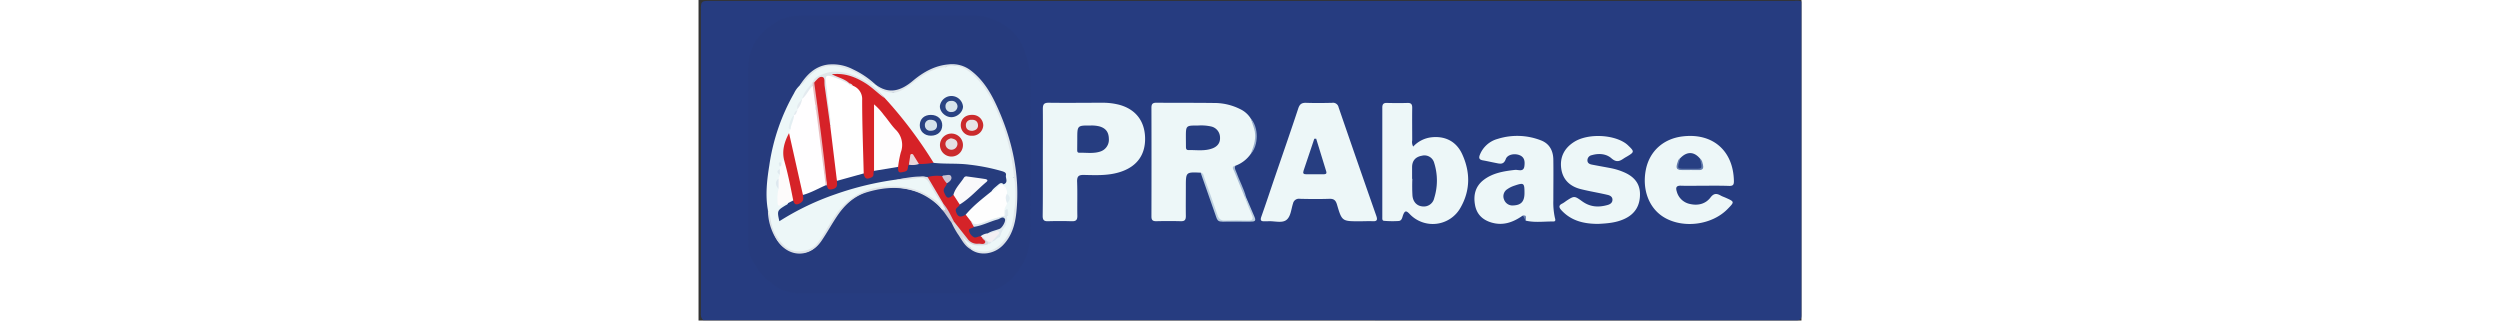 <?xml version="1.0" encoding="UTF-8" standalone="no"?>
<svg
   viewBox="0 0 468 136"
   height="60"
   width="100%"
   version="1.1"
   id="svg134"
   xmlns="http://www.w3.org/2000/svg"
   xmlns:svg="http://www.w3.org/2000/svg">
  <rect x="0" y="0" width="468" height="136" fill="#333333" stroke="none"/>
  <defs
     id="defs4">
    <style
       id="style2">.cls-2{fill:#fff}.cls-4{fill:#edf7f8}.cls-9{fill:#dfe6ea}.cls-10{fill:#dde2e7}.cls-13{fill:#263d80}.cls-25{fill:#cb2b2d}.cls-27{fill:#e4ebf0}.cls-34{fill:#dfe9ef}.cls-42{fill:#e1ebf0}</style>
  </defs>
  <path
     d="M535 78.42v133c0 1.86-.42 2.28-2.29 2.28q-231.83-.08-463.66-.05c-1.27-1.07-1-2.55-1-3.94V82.19c0-3.93.11-4 4.07-4h459.93a6.16 6.16 0 0 1 2.95.23z"
     transform="translate(-67.04 -77.8)"
     style="fill:#263c80"
     id="path6" />
  <path
     d="M147.71 202.26h-36.45c-3.85 0-7.72-.42-10.93-2.66s-6.39-4.65-8.57-8.27c-1.42-2.35-3-4.47-3.34-7.23a52.41 52.41 0 0 1-.34-6.14v-65.64c0-4.67-.2-9.28 1.58-13.79 2-5 5.68-8.33 10.08-11.17 3.74-2.41 7.79-3 12.08-3h71.4a24.37 24.37 0 0 1 13.67 4.18c7.11 4.56 9.11 11.31 10.57 18.7.82 4.11.45 8.25.46 12.38q.08 27.48 0 54.95c0 5.15-.66 10.28-3.15 14.84-4.2 7.67-10.51 12.62-19.59 12.77-12.5.23-24.99.08-37.47.08z"
     transform="translate(-67.04 -77.8)"
     style="fill:#263b7d"
     id="path8" />
  <path
     class="cls-4"
     d="M301.33 143.15a13.57 13.57 0 0 1-6.42 4.95c-1.51.86-.39 1.85-.07 2.71 1.4 3.65 3.12 7.17 4.35 10.89 1 2.46 2.07 4.85 3 7.31.88 2.29.69 2.64-1.68 2.65-3.48 0-7-.07-10.45 0a2.77 2.77 0 0 1-3.08-2.18c-2-5.59-3.82-11.23-5.94-16.78-.22-.58-.17-1.35-.94-1.63-6.28-.29-6.28-.29-6.28 6 0 4.14-.06 8.28 0 12.42 0 1.61-.49 2.21-2.13 2.17-3.49-.09-7-.08-10.47 0-1.52 0-2-.53-2-2q.06-23.1 0-46.18c0-1.69.65-2.11 2.21-2.09 8.06.07 16.12 0 24.18.11a24.45 24.45 0 0 1 11.3 2.62 10.66 10.66 0 0 1 4.41 3.9c2.9 5.07 3.16 10.1.01 15.13zM213.14 146.57c0-7.53.06-15.07 0-22.6 0-1.92.53-2.6 2.53-2.57 7.48.1 15 0 22.44 0a28.07 28.07 0 0 1 7.41.85c6.88 1.85 10.78 6.76 11 13.87s-3.23 12.13-10.1 14.5c-5.16 1.78-10.5 1.53-15.8 1.41-2.26-.05-3 .53-2.94 2.87.19 4.8 0 9.6.1 14.4.05 1.92-.65 2.43-2.45 2.37-3.32-.1-6.65-.11-10 0-1.79.06-2.27-.62-2.26-2.31.11-7.56.07-15.17.07-22.79zM347.46 171.69c-7.35 0-7.42 0-9.51-7.09-.54-1.84-1.35-2.51-3.28-2.44-4.16.14-8.32.1-12.48 0a2.54 2.54 0 0 0-2.9 2c-.8 2.42-.93 5.56-2.85 7s-5.15.33-7.79.52h-1.5c-1.58.1-1.8-.55-1.3-1.95 2-5.63 3.86-11.3 5.79-16.94 3.31-9.65 6.67-19.28 9.88-29 .61-1.84 1.5-2.43 3.38-2.36 3.65.13 7.32.09 11 0a2.39 2.39 0 0 1 2.72 1.87q7.92 23.05 16 46.06c.6 1.71.37 2.43-1.61 2.3-1.88-.07-3.71.03-5.55.03zM370.29 140a12.45 12.45 0 0 1 7.51-3.91c5.91-.74 10.75 1.64 13.26 7.09 3.5 7.6 3.52 15.34-.66 22.68a13.48 13.48 0 0 1-21.68 2.68c-1.33-1.36-1.94-1.46-2.68.39-.4 1-.49 2.54-1.92 2.64a41.53 41.53 0 0 1-6.21-.07c-.86-.06-.73-1-.73-1.63v-46.46c0-1.61.72-2 2.12-1.93 2.83.06 5.66.1 8.48 0 1.69-.07 2.12.61 2.09 2.18-.07 4.55 0 9.11 0 13.66a3.93 3.93 0 0 0 .42 2.68zM494 156.6c-3.33 0-6.66.11-10 0-2.16-.1-2.39.83-1.86 2.53a7.28 7.28 0 0 0 5.52 5.21c3.41.8 6.64.06 8.78-2.74 1.45-1.89 2.66-1.76 4.37-.8.64.37 1.37.59 2.05.9 3.84 1.72 3.84 1.72.78 4.84-6.62 6.72-18.63 8.32-26.76 3.57-6.51-3.8-9.59-11.84-7.85-20.42 1.58-7.74 7.4-13 15.47-14 12.87-1.61 21.67 6.06 21.87 19 0 1.52-.4 2-1.93 2-3.44-.14-6.93-.09-10.44-.09zM416.6 169.39c-4 2.79-8.25 4.28-13.11 2.83-3.71-1.1-6.22-3.44-6.95-7.36-.78-4.21.08-7.94 3.61-10.69 3.9-3 8.57-3.73 13.32-4.28 1.39-.16 3.64 1.07 4-1.57.25-1.92.15-3.88-2.18-4.73-2.13-.78-5-.21-5.71 1.69-.92 2.56-2.5 2-4.31 1.65s-3.57-.76-5.37-1.08c-1.49-.26-1.92-.89-1.32-2.38a11.31 11.31 0 0 1 7.54-6.73 27.66 27.66 0 0 1 18.33.6c3.7 1.4 5.25 4.45 5.3 8.23.08 5.79 0 11.59 0 17.38a30.21 30.21 0 0 0 .64 7.16c.17.7.57 1.68-.64 1.67-3.87-.05-7.77.55-11.62-.34-.62-.58.32-2.37-1.53-2.05zM448.81 172.8c-5.94 0-11.24-1.2-15.41-5.56-1.18-1.23-1.71-2.25.29-3.14a11.12 11.12 0 0 0 1.46-1c3.53-2.29 3.51-2.26 6.91.17s6.94 2.58 10.71 1.51c1.06-.29 2.05-.91 2.07-2.2s-1-1.85-2.11-2.1c-2.5-.59-5-1.05-7.55-1.58-1.3-.27-2.6-.55-3.89-.88-4.55-1.18-7.52-4-8.18-8.66-.68-4.9 1.32-8.75 5.52-11.38 5.72-3.59 16.45-3.21 21.9.72a10.63 10.63 0 0 1 1.15 1c2.46 2.35 2.42 2.65-.44 4.37-.49.3-1 .55-1.5.89-1.78 1.23-3.16 1.93-5.35 0s-5.33-2.2-8.32-1.32a2.23 2.23 0 0 0-1.85 2.08c-.06 1.26.83 1.72 1.88 1.93 2.69.52 5.4 1 8.09 1.51a27.12 27.12 0 0 1 6.15 2c3.86 1.83 6.21 4.69 6.18 9.11 0 4.61-1.95 8.13-6.22 10.23-3.69 1.83-7.67 2.11-11.49 2.3z"
     transform="translate(-67.04 -77.8)"
     id="path10" />
  <path
     d="M280.11 151.11c1.34.18 1.27 1.4 1.59 2.26 1.88 5.2 3.76 10.41 5.53 15.65.56 1.66 1.39 2.4 3.21 2.33 3.24-.12 6.48-.1 9.71 0 2.15.06 2.41-.73 1.6-2.52-1.07-2.41-2-4.9-2.95-7.35q.26-.48.57 0c1.21 2.81 2.39 5.63 3.62 8.43.54 1.21.36 1.9-1.12 1.9h-13c-1.57 0-1.87-1-2.26-2.17q-3.21-9.29-6.5-18.53z"
     transform="translate(-67.04 -77.8)"
     style="fill:#bdd0e0"
     id="path12" />
  <path
     d="M301.33 143.15c1.39-3.53 2.64-7.08 1.4-10.94-.45-1.39-.92-2.77-1.38-4.16 3.42 3.74 3.41 11.46-.02 15.1z"
     transform="translate(-67.04 -77.8)"
     style="fill:#99aecd"
     id="path14" />
  <path
     d="M299.37 161.44h-.57c-1.5-3.65-3-7.28-4.48-10.95-.34-.86-1.36-2.05.59-2.42-.66 1 0 1.88.33 2.78 1.27 3.59 3.17 6.91 4.13 10.59z"
     transform="translate(-67.04 -77.8)"
     style="fill:#a9bdd6"
     id="path16" />
  <path
     d="M416.6 169.39c2.39-.74 1.21 1.24 1.56 2.05-.83-.44-.53-1.75-1.56-2.05z"
     transform="translate(-67.04 -77.8)"
     style="fill:#6c83b2"
     id="path18" />
  <path
     class="cls-4"
     d="M96.48 167c-1.15-6.38-.41-12.72.59-19a86.78 86.78 0 0 1 10.5-30.62 10.4 10.4 0 0 1 2.3-3.2c2.06-1.88 3.52-4.25 5.81-6 4.12-3.1 8.43-3.25 13.11-2 4 1.09 7.33 3.3 10.62 5.68a13.31 13.31 0 0 0 2.67 1.77c2.17 2.36 5.17 2.82 8.08 3.51-.62 3.06 1.07 5 3.13 6.93s3.4 4.05 5.38 5.93c.58-.52.35-1.23.48-1.82.55-2.59 1.93-3.88 4.5-3.61 2.07.22 2.7-.42 3-2.44a7.66 7.66 0 0 1 12.2-4.78 5.7 5.7 0 0 1 2.08 4.34c.26 2.57.62 2.87 3.27 3 3.5.13 4.75 1.25 5.3 4.64a14.28 14.28 0 0 1 .07 4 4.2 4.2 0 0 1-4.53 4c-3.72 0-3.75 0-4.07 3.48a3.43 3.43 0 0 1-2.82 3.33 8.12 8.12 0 0 1-2.93.4c6.7-.51 13.14 1.32 19.67 2.27 3.11.46 3.19.57 2.53-2.55-2.41-11.29-6.35-21.94-13.93-30.89-2.63-3.09-5.67-5.87-10.12-6.2a1.9 1.9 0 0 1-1.49-.81c1-1.54 2.66-.89 3.94-.84 4.1.16 7.07 2.62 9.68 5.49 6.26 6.84 9.56 15.21 12.31 23.85a109.49 109.49 0 0 1 3.52 15.94 4 4 0 0 1-.11 2.19 2.34 2.34 0 0 0-2 2.76c.07 1-.27 2.19-1.8 2.13a1.93 1.93 0 0 1-1.34-1.36 1.71 1.71 0 0 1 0-.81c.58-3.54.31-4-3-4.88a79.72 79.72 0 0 0-20.56-2.72 18.76 18.76 0 0 1-5.18-.27 6 6 0 0 1-2.66-2.52c-5.53-8.27-11.12-16.48-18.16-23.6a9 9 0 0 1-1.42-2 28.64 28.64 0 0 0-16.5-10.18 14.43 14.43 0 0 0-11.09 1.92 3.2 3.2 0 0 0-1.35 1.4c-1.46 2.27-3.4 4.21-4.41 6.77a3.33 3.33 0 0 1-.27.61c-.82 1.27-1.87 2.43-2 4.06a2.36 2.36 0 0 1-.2.62 8.44 8.44 0 0 0-1.19 1.92 3 3 0 0 1-.36.56c-.9 1.69-1.94 3.34-1.36 5.4a4 4 0 0 1-.33 1.77c-1.2 3.12-2.53 6.2-2 9.68a3.25 3.25 0 0 1-.15 1.69c-.58.74-.65 1.84-1.59 2.33-.48-.08-.5.15-.33.51a2 2 0 0 1-.08.92 2.49 2.49 0 0 0 0 2.49 3 3 0 0 1-.42 1.66c-1.24 1.45-.64 2.88 0 4.31a6.2 6.2 0 0 1 0 1.72c-.07 1.15-.39 2.39.1 3.42.65 1.38 1.94-.21 2.88.32a2.49 2.49 0 0 1 .6.42c.17 1.23-.76 1.78-1.56 2.32a3 3 0 0 0-1.35 3.71 89.46 89.46 0 0 1 11.37-6.14c11.41-5.49 23.5-8.69 36-10.71a6.27 6.27 0 0 1 1.5 0c3.17.4 6.28-.3 9.4-.57 2.87-.25 3.52-.22 5 2.44 1.85 3.24 3.81 6.41 5.93 9.48a5.46 5.46 0 0 1 .61 1.08c.24.62.55 1.38-.09 1.82s-1.08-.45-1.59-.76c-3.69-5.18-9-7.62-15.05-8.76a32 32 0 0 0-18.08 1.66c-4.85 1.92-8.47 5.37-11.5 9.51-2.64 3.6-4.75 7.54-7.11 11.32-4.54 7.24-14.52 5.59-18.59-1.59C98 175 97.27 171 96.48 167z"
     transform="translate(-67.04 -77.8)"
     id="path20" />
  <path
     class="cls-9"
     d="M200.92 153a87.54 87.54 0 0 0-6.69-26.76c-2.59-6.21-5.67-12.12-10.76-16.72-3.28-3-6.93-4.79-11.52-3.27a2.85 2.85 0 0 1-2.06 1.22 27 27 0 0 0-9.82 5.1 36.29 36.29 0 0 1-6.61 4.35c-1.09.51-2.24 1.21-3.47.28-3.11-.17-6-.82-7.93-3.59 5.77 4.37 10.82 2.76 15.91-1.51 4.42-3.71 9.37-6.54 15.41-7a12.84 12.84 0 0 1 9.12 2.56c5 3.77 8.2 8.89 10.78 14.41 6.79 14.54 10.28 29.74 8.62 45.85-.54 5.17-1.94 10.12-5.76 14s-10 4.6-13.77 1.55a.54.54 0 0 1 0-.69c1.74-.63 3 .93 4.76.9a10.56 10.56 0 0 0 9.24-4.94 24.31 24.31 0 0 0 3.83-11.65v-.81c.8-4.16.34-8.34.29-12.51a2.15 2.15 0 0 1 .43-.77z"
     transform="translate(-67.04 -77.8)"
     id="path22" />
  <path
     class="cls-10"
     d="M96.48 167c1.13 1.8 1 3.94 1.55 5.91a18.52 18.52 0 0 0 6.07 9.74c3.51 2.93 10.38 2.13 13.24-1.46s5-8 7.67-11.86c5.18-7.65 12.29-11.81 21.53-12.33 6.24-.35 12.32.29 17.76 3.68 2.41 1.5 5.08 2.83 6.07 5.85-9-9.39-19.92-10.72-31.83-7.17-5.57 1.66-9.6 5.5-12.75 10.23-2.26 3.37-4.22 6.94-6.49 10.3-5.08 7.55-14.25 7.32-19.14-.45A23.43 23.43 0 0 1 96.48 167z"
     transform="translate(-67.04 -77.8)"
     id="path24" />
  <path
     class="cls-9"
     d="M142.08 113.64c-2-.06-3.18-1.66-4.6-2.71a26.82 26.82 0 0 0-11.76-5c-5.44-.88-9.63 1.58-13 5.61-.85 1-1.5 2.18-2.84 2.66 2.89-4.51 6.44-8.26 12.06-9a18.67 18.67 0 0 1 10.59 2 36.36 36.36 0 0 1 9.55 6.44z"
     transform="translate(-67.04 -77.8)"
     id="path26" />
  <path
     d="M182.45 182.86c0 .21 0 .41-.08.62-2.66-1.5-3.78-4.29-5.46-6.6a37.14 37.14 0 0 1-2.44-4.48 1 1 0 0 1 1.13-.69c2.29 1.54 3.68 3.92 5.5 5.91a7.86 7.86 0 0 0 3 2.48c2 .74 2.66.42 3.21-1.71 1.62-.47 2.27.68 3 1.76a1.66 1.66 0 0 1-.39 1.85c-1.25 1-2.73.47-4.1.61-2.41.33-4.08-.84-5.58-2.88.7 1.27 2.14 1.7 2.21 3.13z"
     transform="translate(-67.04 -77.8)"
     style="fill:#d6dae0"
     id="path28" />
  <path
     d="m175.47 171.93-1 .47-4.09-5.83 1.33.41c0-.85-.55-1.38-.84-2a.43.43 0 0 1 .15-.64 1.62 1.62 0 0 1 1.68.81c1.24 2.11 3.06 4.02 2.77 6.78z"
     transform="translate(-67.04 -77.8)"
     style="fill:#ccc9d3"
     id="path30" />
  <path
     class="cls-13"
     d="M273.83 136.13c0-5.07 0-5.09 5.06-5.06a19.73 19.73 0 0 1 5.68.4 4.81 4.81 0 0 1 3.75 4.67c.13 2.41-1.24 3.91-3.35 4.67-3.28 1.18-6.72.61-10.11.66-.89 0-1-.67-1-1.38zM227.75 136.76c0-5.74 0-5.74 5.69-5.7a13.64 13.64 0 0 1 3.71.37c2.67.76 3.94 2.4 4 5.25a5.25 5.25 0 0 1-3.57 5.4c-2.91 1-5.93.45-8.91.54-1 0-.95-.71-.95-1.4z"
     transform="translate(-67.04 -77.8)"
     id="path32" />
  <path
     d="M329.12 136.65q2.13 6.94 4.27 13.88c.35 1.15-.44 1.22-1.25 1.22h-7.22c-1.08 0-1.56-.32-1.17-1.47 1.55-4.53 3.06-9.07 4.58-13.61z"
     transform="translate(-67.04 -77.8)"
     style="fill:#273e81"
     id="path34" />
  <path
     class="cls-13"
     d="M369.82 153.69v-4.95c0-2.72 1.42-4.37 4.15-4.86a4.28 4.28 0 0 1 5.24 3.09 24.85 24.85 0 0 1 0 14.88 4.51 4.51 0 0 1-5.05 3.53c-2.23-.21-3.91-1.81-4.18-4.52a71.37 71.37 0 0 1-.05-7.17z"
     transform="translate(-67.04 -77.8)"
     id="path36" />
  <path
     d="M483.53 145c2.82-3 5.88-3 8.47.1.13.3 0-.11.14.2 1.62 4.06 1.34 4.48-2.9 4.48h-4.68c-2.17-.06-2.53-.63-1.89-2.76a9.23 9.23 0 0 1 .86-2.02z"
     transform="translate(-67.04 -77.8)"
     style="fill:#273f82"
     id="path38" />
  <path
     d="M483.53 145c-1.29 4.9-1.57 4.36 3.57 4.4h1.25c4.76-.05 4.73.64 3.65-4.3.92.63 1 1.66 1.23 2.6.42 1.6-.15 2.32-1.85 2.27-2.15-.07-4.3 0-6.45 0-2.94 0-3.38-.61-2.45-3.36.21-.61.34-1.32 1.05-1.61z"
     transform="translate(-67.04 -77.8)"
     style="fill:#657dad"
     id="path40" />
  <path
     d="M417.51 159.74c0 3.48-1.38 5.07-4.59 5.22a3.8 3.8 0 0 1-4.1-2.54 3.55 3.55 0 0 1 1.42-4.36 11 11 0 0 1 2.86-1.43c4.18-1.43 4.41-1.25 4.41 3.11z"
     transform="translate(-67.04 -77.8)"
     style="fill:#283f82"
     id="path42" />
  <path
     class="cls-4"
     d="M150 117.22c4-.82 6.91-3.48 10-5.79 3.58-2.63 7.35-4.81 11.92-5.16 5.33-.72 8.79 2.57 11.9 6 5.09 5.54 8.12 12.26 10.82 19.28a99.29 99.29 0 0 1 4.05 14.22c.57 2.58 0 3.06-2.45 2.34-4-1.16-8.19-1.23-12.23-2.08-3.61-.76-7.28-.88-10.95-1.44 1.74-.52 3.45-.79 5.11-1.37 1.45-.51 2-1.13 1.85-2.67-.29-3.77.93-4.82 4.6-4.24 2.61.42 4-.81 3.93-3.53 0-.4.1-.81.13-1.22.41-4.43-.84-5.82-5.23-5.86-2.66 0-3.47-.84-3.53-3.59-.08-3.54-1.17-4.64-4.8-4.86-5.36-.33-7.39 1.33-7.65 6.58-.1 2.1-1.38 1.94-2.72 1.85-4.21-.26-4.74.21-4.82 4.32 0 .77.45 1.92-.47 2.24s-1.22-.93-1.67-1.52c-2.49-3.25-5.56-6-8.09-9.21-1.37-1.84-1.58-2.97.3-4.29z"
     transform="translate(-67.04 -77.8)"
     id="path44" />
  <path
     d="M150.94 154a130.71 130.71 0 0 0-25.86 6.24 112.58 112.58 0 0 0-23.74 11.43c-1-4.4-.9-4.54 2.42-6.61.47-.3 1.09-.44 1.31-1.06.26-1.05 1-1.3 2-1.33 2.62 1 2.62 1 4.3-2.48a33.45 33.45 0 0 1 9.47-4.18 2.47 2.47 0 0 1 .72.12c2.34 1.25 2.34 1.25 4.08-2 3.58-1.49 7.18-2.92 11.13-3.12 2.77 1.51 2.77 1.51 4.81-.92a23.58 23.58 0 0 1 10.08-1.92c2.06 2.2 2.06 2.2 3.89-.27a2 2 0 0 1 1-.71 17.37 17.37 0 0 1 4.19-.47c2-.32 4.09-1 6.08.18 5 .57 10.1.1 15.14.77a84.22 84.22 0 0 1 13.88 2.77c.94.3 1.89.63 1.64 1.77s1.16 3-1 3.8c-2 .54-3.28 2.09-4.58 3.57-3.83 3.22-7.54 6.58-11.16 10-1.44 1.2-2.84 1.7-4.24-.07s-1.26-3.3 1-5.45c3.67-2.78 6.9-6.05 10.63-9.21a20.55 20.55 0 0 0-6.95-1c-1-.06-1.42.74-1.91 1.38a45.55 45.55 0 0 0-3.51 5.69c-.89.9-1.67 2.37-3.21 1.55a4 4 0 0 1-2.13-4.33 5.49 5.49 0 0 1 1.37-2.83c.39-.63 1.46-1.24.86-2s-1.77-.21-2.68.06a22.49 22.49 0 0 1-5.68 0 3.3 3.3 0 0 0-2.59-.6c-3.56.62-7.18.7-10.76 1.23z"
     transform="translate(-67.04 -77.8)"
     style="fill:#263c7d"
     id="path46" />
  <path
     d="M166.76 146.84a28.1 28.1 0 0 1-6.2.54c-1.1-.39-1.74-1.36-2.6-2.11-1 .54-.39 2.13-1.66 2.41-.77.84.07 2.45-1.7 2.92-2.55.68-2.94.54-2.92-2-1.18-1.84-.52-3.81 0-5.53 1.3-4.27.14-7.65-2.73-10.88-2.24-2.53-4.29-5.22-6.73-7.75-.12 5.12-.51 10.19 0 15.25a71.86 71.86 0 0 1 .22 8.42 2.45 2.45 0 0 1-1 2.19c-.43.88.33 2.12-1 2.76-2.07 1-2.87.64-3.39-1.67A2.66 2.66 0 0 1 136 149c0-.91-.07-1.82 0-2.72.33-8.76-.76-17.49-.5-26.24.07-2.33-1.31-3.62-2.91-4.85a16.26 16.26 0 0 0-1.92-1.5 23.24 23.24 0 0 0-5.73-3c-.59-.24-1.47-.46-1.38-1.24.12-1 1.13-.75 1.81-.76 5.86-.08 10.72 2.44 15.26 5.8a43.35 43.35 0 0 1 5.32 4.8 182.37 182.37 0 0 1 20.81 27.55z"
     transform="translate(-67.04 -77.8)"
     style="fill:#d62227"
     id="path48" />
  <path
     d="M121 156.41c-3.21 1.41-6.25 3.18-9.66 4.11-1.28-.36-1.47-1.5-1.68-2.52-1.29-6.48-3-12.86-4.3-19.34a8.28 8.28 0 0 1 .09-4.39l.59-1.64c-.6-2.27.88-4 1.51-6 .67-.53.65-1.59 1.5-2v-.48c.25-1.68 1.46-2.94 2-4.49 1.6-1.82 2-4.57 4.59-5.63 1.58 1.56 1 3.7 1.43 5.54a10.17 10.17 0 0 1 .22 2.7 9.64 9.64 0 0 0 .47 2.71c1.09 6.42 1.87 12.87 2.55 19.33.33 3.19.81 6.36 1.17 9.55.09.97.34 1.83-.48 2.55z"
     transform="translate(-67.04 -77.8)"
     style="fill:#fffeff"
     id="path50" />
  <path
     d="M180.39 168.91c3.2-3.81 7.13-6.84 11-9.95a13.93 13.93 0 0 0 2.89-2.53c.76-.71 1.48-1 2.17.07l1 1a2 2 0 0 1 1.16 2.34 5.46 5.46 0 0 0 0 4.09c.18 1.22-.91 2.1-.87 3.29a4.46 4.46 0 0 1-.42 2.3c-3.78 2.07-8 3-12 4.28-1.52.48-2.11-1-3.13-1.6a3.91 3.91 0 0 1-1.8-3.29z"
     transform="translate(-67.04 -77.8)"
     style="fill:#fefefe"
     id="path52" />
  <path
     d="M105.45 134.27q2.94 13.13 5.89 26.25c.14 1.35.5 2.56-1.22 3.51s-2.44.49-2.89-1.16a1.52 1.52 0 0 1-1.1-1.22c-1.15-4.86-2.58-9.66-2.85-14.68a2.1 2.1 0 0 1 .14-1c-1.09-4.18.05-7.97 2.03-11.7z"
     transform="translate(-67.04 -77.8)"
     style="fill:#d62328"
     id="path54" />
  <path
     d="M103.42 146c1.59 5.54 2.69 11.2 3.81 16.86l-2.16 1.1a4.31 4.31 0 0 0-1.21.18c-3.3 1.46-3.28 1.47-3.33-2A14.46 14.46 0 0 1 101 158a4.82 4.82 0 0 1 0-4.45l.5-1.5a2 2 0 0 1 0-2.48v-1c.14-.2.18-.49.51-.5 1.07-.32-.3-2.21 1.41-2.07z"
     transform="translate(-67.04 -77.8)"
     style="fill:#fdfbfb"
     id="path56" />
  <path
     d="M179.27 123.05c-.06 2.34-2.55 4.54-5.07 4.47s-4.88-2.4-4.74-4.76a4.94 4.94 0 0 1 9.81.29z"
     transform="translate(-67.04 -77.8)"
     style="fill:#2a4383"
     id="path58" />
  <path
     class="cls-25"
     d="M182.92 135.4a4.45 4.45 0 0 1-4.61-4.44c0-2.69 2-4.48 4.86-4.41a4.52 4.52 0 0 1 4.69 4.41 4.62 4.62 0 0 1-4.94 4.44z"
     transform="translate(-67.04 -77.8)"
     id="path60" />
  <path
     d="M165.62 126.55c2.88 0 4.89 1.88 4.83 4.5s-2 4.3-4.76 4.33-4.82-1.84-4.77-4.51 1.94-4.32 4.7-4.32z"
     transform="translate(-67.04 -77.8)"
     style="fill:#294181"
     id="path62" />
  <path
     class="cls-25"
     d="M179.22 138.86a4.88 4.88 0 1 1-5.12-4.38 4.89 4.89 0 0 1 5.12 4.38z"
     transform="translate(-67.04 -77.8)"
     id="path64" />
  <path
     class="cls-9"
     d="M145.92 119.37c-2.84-2-5.24-4.55-8.23-6.38-4.2-2.57-8.59-4.3-14.09-3.68 2.71 1.41 5.47 1.93 7.45 3.85a1.09 1.09 0 0 1-.65.44c-2.11.1-3.73-1.26-5.62-1.86-2.37-.75-3-.38-2.64 2 .66 4.5 1 9 1.66 13.55.19 1.3.43 2.65-.57 3.79-1.71.24-1.53-1.16-1.69-2.09-.83-4.72-1.21-9.5-1.9-14.23-.41-2.82-.39-2.82-3.07-1.7a1.48 1.48 0 0 1-.78-.09l-.3-.25c.56-2 2.38-2.65 4-3.34 4.44-1.88 8.91-1.3 13.23.38 5.28 2.04 9.86 4.98 13.2 9.61z"
     transform="translate(-67.04 -77.8)"
     id="path66" />
  <path
     class="cls-4"
     d="M197.92 160a4.39 4.39 0 0 0-.49-2.48c1.36-.39.9-1.53 1-2.44.12-1.18-.25-2.41.35-3.75.9.42 1 1.86 2.15 1.72v.49a73.47 73.47 0 0 1 0 13.43c-1 .72-.58 2.7-2.42 2.65-.8-.38-.74-1.16-.89-1.85a1.43 1.43 0 0 0-.3-.44l-.37-.36c-.23-1.18.9-1.92 1-3a7 7 0 0 0-.03-3.97zM171.4 144.15c-1.78 1.25-3 1-4-.29-1.23-1.45-2.49-2.87-3.7-4.34-.61-.75-1.55-1.59-.83-2.6s2.08-.87 3.24-.75 1.44 1 1.37 2c-.24 2.83.9 4.83 3.92 5.98zM174 129.16c1.62-.15 2.58.43 2.45 2.22-.1 1.44-.69 2.49-2.31 2.18-1.25-.23-2.82-.14-2.85-2.25s1.18-2.21 2.71-2.15z"
     transform="translate(-67.04 -77.8)"
     id="path68" />
  <path
     class="cls-10"
     d="M150.94 154c4.42-.7 8.8-1.77 13.33-1.05a2.91 2.91 0 0 1 1.87 1.52c1.49 2.38 3.05 4.71 4.41 7.17.46.84 1.16 1.69.47 2.74l-.15.61a80.21 80.21 0 0 1-5.76-9.18c-1.07-2-2.2-2.89-4.85-2.48-3.03.44-6.17 1.03-9.32.67z"
     transform="translate(-67.04 -77.8)"
     id="path70" />
  <path
     class="cls-27"
     d="M115.5 114.24c-1.78 1.58-2.56 4-4.46 5.46.69-2.82 2.71-4.81 4.45-7h.05a1 1 0 0 1-.04 1.54z"
     transform="translate(-67.04 -77.8)"
     id="path72" />
  <path
     d="M107.55 126.66c0 2.1-1.3 3.9-1.51 6-1-.18-.77-.81-.6-1.48.44-1.65.75-3.33 2.11-4.52z"
     transform="translate(-67.04 -77.8)"
     style="fill:#e3eef2"
     id="path74" />
  <path
     class="cls-4"
     d="M196.43 156.5c-1-.63-1.64-.1-2.34.57s-1.4 1.85-2.72 1.89c.71-1.23 1.94-1.93 2.93-2.87.66-.62 1.38-.88 2.14-.14z"
     transform="translate(-67.04 -77.8)"
     id="path76" />
  <path
     d="M101 153.52v4.45c-1.32-1.48-1.7-2.97 0-4.45z"
     transform="translate(-67.04 -77.8)"
     style="fill:#dee8ef"
     id="path78" />
  <path
     class="cls-27"
     d="M111 119.7a8.49 8.49 0 0 1-2 4.49c-.59-2.07 1.15-3.1 2-4.49z"
     transform="translate(-67.04 -77.8)"
     id="path80" />
  <path
     d="M101.55 149.54v2.48c-1.03-.83-1.65-1.66 0-2.48z"
     transform="translate(-67.04 -77.8)"
     style="fill:#dee9ef"
     id="path82" />
  <path
     d="m102.06 148.05-.51.5-.2-.44c-.22-.52-.45-1.38.12-1.44.97-.11.41.89.59 1.38z"
     transform="translate(-67.04 -77.8)"
     style="fill:#e0ebf0"
     id="path84" />
  <path
     class="cls-27"
     d="M109 124.67c-.48.68-.33 1.82-1.5 2 .21-.92.42-1.79 1.5-2z"
     transform="translate(-67.04 -77.8)"
     id="path86" />
  <path
     class="cls-4"
     d="M198.42 169.43c1.23-.43.82-2.5 2.5-2.48-.36 6-1.84 11.57-6.87 15.53a10.14 10.14 0 0 1-11.6.38c-1.7-1.27-2.6-3.15-3.72-5 1.89 2 3.69 4.08 6.72 4.06 1.63.85 3.2 1.19 4.49-.58a9.24 9.24 0 0 0 1-1.28 3.27 3.27 0 0 1 .51-.41c1-.55 1.88-1.39 2.95-1.86.54-.26.5-.79.58-1.27a10.49 10.49 0 0 1 1.81-3.61c1-.67.86-1.63.64-2.6a1.51 1.51 0 0 1 .38-1 .5.5 0 0 1 .61.12zM200.92 166.94v-13.43a37.88 37.88 0 0 1 0 13.43z"
     transform="translate(-67.04 -77.8)"
     id="path88" />
  <path
     d="m171 164.35-6.75-11.43a15 15 0 0 1 6.18-.38 2.75 2.75 0 0 1 2 3c-.15 1.34-1.87 2.13-1.21 3.79 1.09 2.78 1.87 3 4 1.1 2.23.5 2.82 2.07 2.67 4.11-.28 1.14-2.11 1.42-1.63 3 .72 2.34 1.87 2.72 4.15 1.34l2 2.58a8.77 8.77 0 0 1 1.73 2.52c-1.62 3.1-1.18 3.22 2.74 3.57a.87.87 0 0 1 .46.89c.06 1 1.86 1.38 1.23 2.39-.54.85-1.85.27-2.81.38a5 5 0 0 1-4.67-2.23c-1.89-2.35-3.74-4.72-5.61-7.08-1.4-2.55-2.48-5.29-4.48-7.55z"
     transform="translate(-67.04 -77.8)"
     style="fill:#d52328"
     id="path90" />
  <path
     d="m187.33 178.47-.61-.42c.38-1.54 1.64-1.84 2.95-2.09a10.94 10.94 0 0 0 2.89-.49c.9-.3 1.91-.47 2.43.47s-.1 1.71-.91 2.25-1.65 1.59-2.65 2.18a1.11 1.11 0 0 1-1.49 0c-1-.44-1.48-1.62-2.61-1.9z"
     transform="translate(-67.04 -77.8)"
     style="fill:#f3f0f3"
     id="path92" />
  <path
     class="cls-4"
     d="M189.94 181.38c-1.26 2.53-2.64 2.7-4.49.58 1.55-.2 3.07.23 4.49-.58z"
     transform="translate(-67.04 -77.8)"
     id="path94" />
  <path
     class="cls-34"
     d="M189.94 180.39h1.49a1.65 1.65 0 0 1-1.49 1z"
     transform="translate(-67.04 -77.8)"
     id="path96" />
  <path
     class="cls-2"
     d="M122.93 131.2c.3-4.23-.87-8.34-1.17-12.52-.17-2.29-.49-4.58-.73-6.87-.19-1.79.57-2.13 2.21-1.64a39.22 39.22 0 0 1 7.3 3.12 8.15 8.15 0 0 1 2 .89 6 6 0 0 1 3.93 6.07c0 10.38.41 20.76.66 31.14l-11.36 3.15c-1.19-.41-1.16-1.47-1.31-2.44-.94-6-1.48-12-2.34-17.93a3 3 0 0 1 .81-2.97z"
     transform="translate(-67.04 -77.8)"
     id="path98" />
  <path
     d="M141.51 150.3v-28.23a26.59 26.59 0 0 1 4.16 4.51c1.71 2 3.15 4.29 5 6.22a9 9 0 0 1 2.18 9.71 45.42 45.42 0 0 0-1.13 6.09z"
     transform="translate(-67.04 -77.8)"
     style="fill:#fefdfe"
     id="path100" />
  <path
     d="m122.93 131.2 2.84 23.34c0 1.38.53 2.83-1.61 3.46-1.75.52-2.4.1-2.6-1.53-1-4.11-1.17-8.31-1.77-12.46-.94-6.6-1.59-13.23-2.55-19.83-.54-3.76-1.35-7.55-1.12-11.41 1.07-1 2.09-2.74 3.53-2.29 1.2.37.69 2.33.88 3.59.83 5.71 1.6 11.42 2.4 17.13z"
     transform="translate(-67.04 -77.8)"
     style="fill:#d62228"
     id="path102" />
  <path
     d="m177.87 164.57-2.67-4.11c.75-2.89 3-4.89 4.49-7.32a1.24 1.24 0 0 1 1.33-.46c2.54.35 5.09.69 7.62 1.08.72.12 1.46.48.55 1.25-3.79 3.17-7.06 6.99-11.32 9.56z"
     transform="translate(-67.04 -77.8)"
     style="fill:#f9f9fb"
     id="path104" />
  <path
     d="M116.12 112.77c2 14.55 3.92 29.09 5.44 43.7l-.56-.06-4.06-31.78c-.41-.78.12-1.7-.38-2.46-.35-2.64-.7-5.29-1.06-7.93v-1.5z"
     transform="translate(-67.04 -77.8)"
     style="fill:#e9bdc0"
     id="path106" />
  <path
     d="M156.3 147.68c.17-1.13.32-2.26.51-3.39.07-.45 0-1.08.64-1.14s.8.5 1.05.9c.7 1.1 1.37 2.22 2.06 3.33a8.23 8.23 0 0 1-4.26.3z"
     transform="translate(-67.04 -77.8)"
     style="fill:#e9d6db"
     id="path108" />
  <path
     d="M172.4 155.57a10.76 10.76 0 0 1-2-3c.21-.11.42-.33.64-.33 1.11 0 2.74-.67 3.18.39.56 1.18-.59 2.31-1.82 2.94z"
     transform="translate(-67.04 -77.8)"
     style="fill:#cac4d3"
     id="path110" />
  <path
     class="cls-27"
     d="M132.54 114.18a2.76 2.76 0 0 1-2-.89l.51-.13a2.17 2.17 0 0 1 1.49 1.02zM116.56 122.17a4 4 0 0 1 .38 2.46c-.6-.75-.36-1.63-.38-2.46z"
     transform="translate(-67.04 -77.8)"
     id="path112" />
  <path
     class="cls-34"
     d="M191.43 180.37c.77-.85 1.56-1.69 2.31-2.55.4-.47 1.27-.89.76-1.6s-1.21-.15-1.84 0a6.32 6.32 0 0 1-2.88.57c.33-1.77 2-1.78 3.19-2.33s2.6-.86 2.58-2.72c-.92-.41-1.72.13-2.52.43-2 .76-4.05 1.48-6.13 2.08-1 .3-2.09.68-3.05-.22l-1.45-2.57c1.53 2.07 3.35 1.47 5.36.78a59.29 59.29 0 0 1 9.13-2.86c.69-.71-.1-1.74.53-2.47l.5-.49a3.9 3.9 0 0 1 0 3v1c.54 1.12 0 2-.52 3a16 16 0 0 0-2 3.48c.27.64-.07 1.08-.5 1.49-1.31.35-2.04 1.78-3.47 1.98z"
     transform="translate(-67.04 -77.8)"
     id="path114" />
  <path
     d="M197.92 160c1.58 1.33 1.57 2.66 0 4-.55-1.37-.86-2.7 0-4z"
     transform="translate(-67.04 -77.8)"
     style="fill:#e2edf2"
     id="path116" />
  <path
     class="cls-42"
     d="M197.42 166.94c-.07.84.26 1.78-.53 2.47 0-.82 0-1.64.05-2.46z"
     transform="translate(-67.04 -77.8)"
     id="path118" />
  <path
     d="M176.93 122.89a2.44 2.44 0 0 1-2.51 2.44 2.3 2.3 0 0 1-2.59-2.37 2.21 2.21 0 0 1 2.34-2.34 2.42 2.42 0 0 1 2.76 2.27z"
     transform="translate(-67.04 -77.8)"
     style="fill:#d8e4ec"
     id="path120" />
  <path
     d="M183.21 133.32c-1.58 0-2.69-.71-2.73-2.31a2.21 2.21 0 0 1 2.33-2.38c1.55-.1 2.67.59 2.81 2.16s-.95 2.34-2.41 2.53z"
     transform="translate(-67.04 -77.8)"
     style="fill:#e7e5e7"
     id="path122" />
  <path
     d="M165.35 128.62c1.77 0 2.84.73 2.89 2.3s-1.05 2.34-2.59 2.35a2.24 2.24 0 0 1-2.55-2.16 2.2 2.2 0 0 1 2.25-2.49z"
     transform="translate(-67.04 -77.8)"
     style="fill:#d6e2eb"
     id="path124" />
  <path
     d="M174.12 136.48c1.56.24 2.73.8 2.79 2.4a2.56 2.56 0 0 1-5.1.2c-.11-1.63 1.12-2.19 2.31-2.6z"
     transform="translate(-67.04 -77.8)"
     style="fill:#e4e1e3"
     id="path126" />
  <path
     class="cls-42"
     d="M197.93 169.43v-3c.81.89.4 2 .5 3z"
     transform="translate(-67.04 -77.8)"
     id="path128" />
  <path
     class="cls-4"
     d="M197.43 173.41c.17-1 .35-2 .52-3a1.88 1.88 0 0 1-.52 3zM194.93 178.38c.16-.5.33-1 .5-1.49.63 1.18.57 1.3-.5 1.49z"
     transform="translate(-67.04 -77.8)"
     id="path130" />
  <path
     d="M183.85 174.06c3.57-.48 6.73-2.24 10.15-3.15 1-.26 2.05-1.51 3-.28.62.8-1.05 3.78-2.16 4.24-1.67.69-3.51.95-5.06 1.95a5.62 5.62 0 0 0-3.06 1.23c-1.05-.06-2.08 1-3.06.26a4 4 0 0 1-1.84-2.52c-.18-1.37 1.52-.93 2.03-1.73z"
     transform="translate(-67.04 -77.8)"
     style="fill:#283d7d"
     id="path132" />
</svg>
